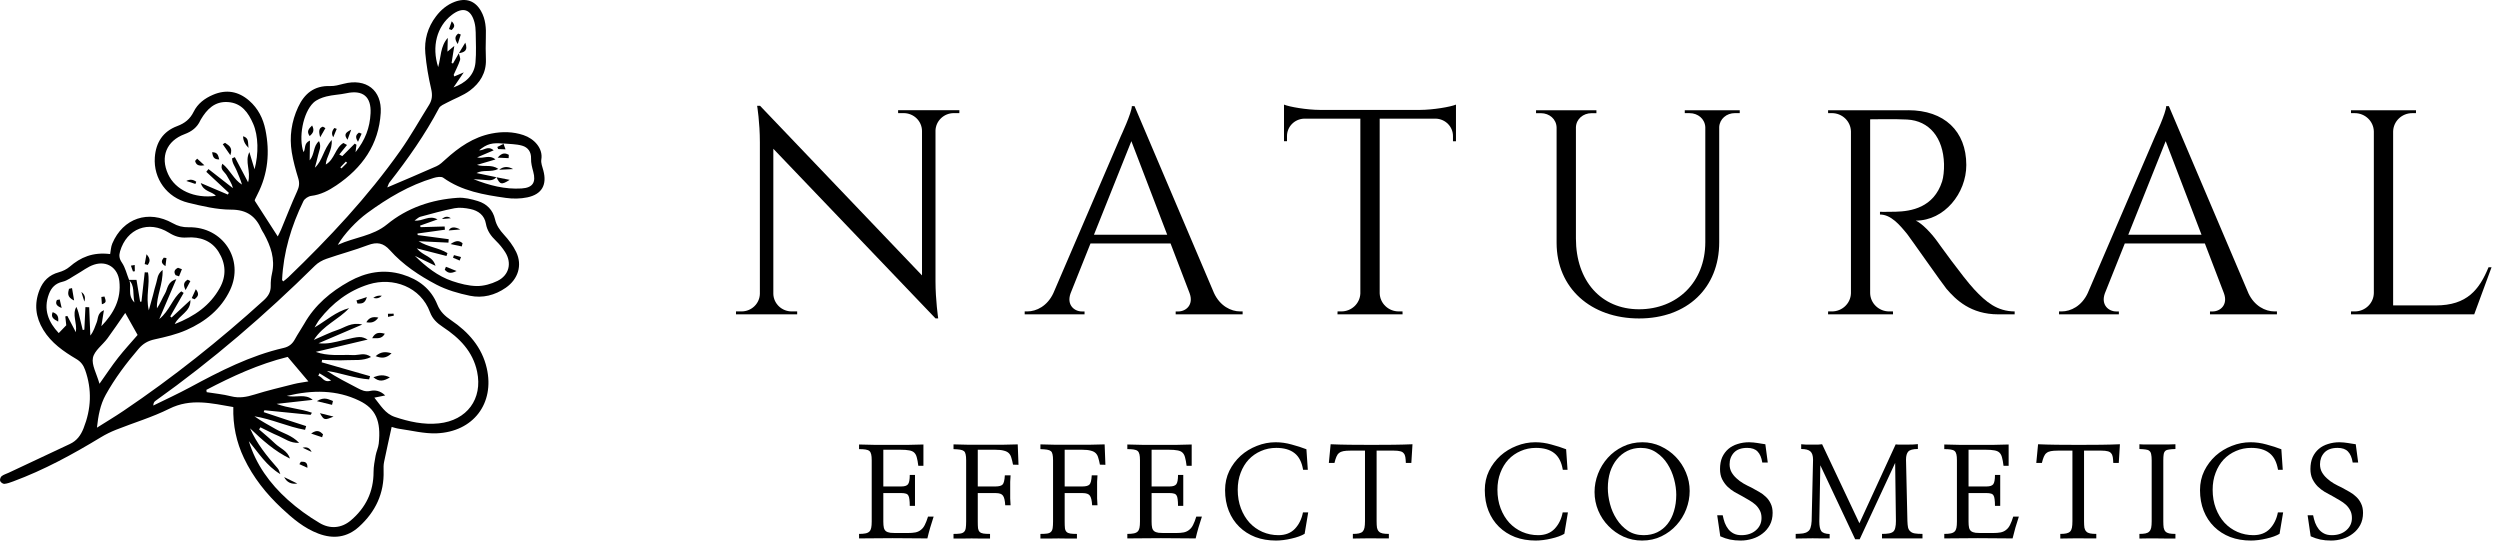 <svg width="222" height="48" viewBox="0 0 222 48" fill="none" xmlns="http://www.w3.org/2000/svg">
<g id="Group 17">
<g id="Group">
<path id="Vector" d="M25.155 24.986C25.302 24.866 25.459 24.756 25.596 24.625C29.216 21.143 32.645 17.492 35.539 13.395C36.466 12.084 37.251 10.674 38.103 9.313C38.385 8.863 38.41 8.421 38.286 7.889C38.043 6.854 37.863 5.797 37.769 4.739C37.662 3.544 37.976 2.422 38.723 1.444C39.159 0.874 39.691 0.42 40.38 0.161C41.375 -0.212 42.193 0.064 42.715 0.982C43.125 1.705 43.176 2.498 43.143 3.31C43.116 3.97 43.129 4.633 43.149 5.294C43.185 6.466 42.623 7.371 41.732 8.038C41.123 8.493 40.368 8.754 39.686 9.118C39.435 9.252 39.103 9.38 38.986 9.601C37.746 11.949 36.222 14.113 34.584 16.204C34.508 16.301 34.479 16.433 34.389 16.643C35.916 15.99 37.349 15.392 38.766 14.758C39.062 14.627 39.312 14.38 39.556 14.159C40.743 13.08 42.031 12.176 43.659 11.857C44.609 11.671 45.55 11.686 46.476 11.994C47.432 12.311 48.236 13.17 48.07 14.162C48.019 14.467 48.16 14.812 48.246 15.13C48.589 16.399 48.133 17.25 46.83 17.526C46.215 17.656 45.541 17.663 44.915 17.573C42.962 17.296 41.016 16.969 39.355 15.78C39.172 15.65 38.778 15.721 38.512 15.8C36.336 16.448 34.428 17.591 32.619 18.911C31.655 19.616 30.561 20.776 29.994 21.743C31.534 21.045 33.096 20.971 34.372 19.923C36.158 18.457 38.323 17.72 40.651 17.565C41.239 17.526 41.865 17.68 42.438 17.856C43.229 18.1 43.77 18.649 43.958 19.469C44.081 20.008 44.369 20.423 44.745 20.834C45.17 21.297 45.568 21.819 45.838 22.38C46.402 23.559 46.006 24.792 44.916 25.55C43.953 26.221 42.856 26.498 41.725 26.263C40.706 26.051 39.668 25.753 38.755 25.276C37.228 24.476 35.781 23.511 34.626 22.219C34.041 21.564 33.475 21.463 32.663 21.772C31.462 22.23 30.208 22.557 28.992 22.981C28.624 23.11 28.245 23.319 27.972 23.59C23.561 27.95 18.869 31.989 13.8 35.599C13.697 35.672 13.622 35.784 13.611 36.013C14.158 35.748 14.707 35.487 15.252 35.218C15.798 34.948 16.347 34.68 16.882 34.39C19.537 32.957 22.215 31.58 25.194 30.895C25.661 30.787 25.966 30.535 26.188 30.124C26.442 29.653 26.754 29.213 27.018 28.747C27.956 27.089 29.372 25.9 31.016 24.989C32.479 24.178 34.063 23.868 35.732 24.373C37.175 24.808 38.273 25.649 38.835 27.046C39.086 27.671 39.506 28.063 40.059 28.437C41.611 29.487 42.8 30.839 43.225 32.696C43.939 35.819 42.033 38.347 38.769 38.479C37.671 38.523 36.556 38.229 35.452 38.077C35.188 38.04 34.932 37.949 34.779 37.91C34.548 38.975 34.316 39.996 34.106 41.022C34.053 41.278 34.055 41.548 34.063 41.81C34.125 43.804 33.345 45.45 31.873 46.781C30.822 47.733 29.596 47.885 28.269 47.382C27.001 46.903 25.999 46.051 25.037 45.155C23.646 43.86 22.484 42.399 21.665 40.68C20.992 39.266 20.675 37.785 20.718 36.146C18.772 35.811 16.939 35.344 15.028 36.299C13.522 37.05 11.881 37.536 10.308 38.161C9.84 38.347 9.381 38.572 8.951 38.833C6.461 40.345 3.91 41.735 1.163 42.752C0.91 42.846 0.648 42.945 0.384 42.968C0.261 42.977 0.055 42.829 0.013 42.709C-0.03 42.592 0.043 42.364 0.144 42.284C0.323 42.142 0.564 42.078 0.777 41.977C2.584 41.128 4.387 40.271 6.198 39.43C6.824 39.139 7.17 38.659 7.418 38.036C8.1 36.318 8.181 34.605 7.561 32.856C7.408 32.426 7.185 32.121 6.772 31.877C5.635 31.203 4.555 30.452 3.848 29.295C3.155 28.161 3.022 26.987 3.508 25.75C3.821 24.954 4.357 24.413 5.221 24.178C5.565 24.084 5.922 23.915 6.19 23.683C7.154 22.852 8.227 22.373 9.781 22.56C9.837 22.272 9.845 21.925 9.972 21.625C10.928 19.371 13.181 18.609 15.334 19.819C15.792 20.077 16.219 20.191 16.761 20.181C19.804 20.127 21.711 23.053 20.427 25.764C19.628 27.451 18.239 28.563 16.561 29.303C15.672 29.695 14.698 29.924 13.741 30.133C13.139 30.263 12.704 30.509 12.308 30.973C11.212 32.254 10.205 33.586 9.388 35.059C8.895 35.948 8.725 36.916 8.608 37.978C9.392 37.483 10.19 37.006 10.957 36.489C15.36 33.52 19.497 30.226 23.418 26.669C23.822 26.302 24.052 25.925 24.041 25.38C24.034 25.016 24.071 24.643 24.152 24.287C24.449 22.998 24.039 21.858 23.435 20.75C23.371 20.632 23.284 20.525 23.231 20.403C22.725 19.228 21.945 18.617 20.524 18.616C19.251 18.614 17.961 18.305 16.711 18.002C14.812 17.544 13.617 15.853 13.748 13.974C13.841 12.661 14.464 11.672 15.735 11.198C16.418 10.945 16.881 10.566 17.198 9.922C17.549 9.209 18.171 8.734 18.911 8.419C20.095 7.913 21.171 8.106 22.125 8.936C22.918 9.625 23.366 10.522 23.569 11.522C23.974 13.507 23.804 15.435 22.859 17.266C22.782 17.415 22.711 17.565 22.639 17.716C22.625 17.746 22.628 17.782 22.622 17.825C23.284 18.851 23.948 19.885 24.664 20.995C24.769 20.78 24.874 20.597 24.954 20.402C25.429 19.263 25.872 18.108 26.386 16.986C26.568 16.591 26.614 16.263 26.488 15.848C26.256 15.084 26.036 14.309 25.909 13.521C25.686 12.141 25.881 10.791 26.472 9.516C27.022 8.329 27.888 7.591 29.316 7.642C29.712 7.656 30.121 7.54 30.512 7.439C32.504 6.921 33.926 8 33.808 10.023C33.642 12.829 32.172 14.907 29.865 16.462C29.192 16.915 28.481 17.293 27.635 17.395C27.384 17.426 27.052 17.64 26.945 17.859C25.865 20.073 25.164 22.393 25.049 24.86C25.049 24.881 25.084 24.904 25.149 24.985L25.155 24.986ZM40.749 4.724H40.739C40.782 4.931 40.908 5.164 40.85 5.339C40.708 5.78 40.48 6.195 40.295 6.624C40.278 6.665 40.325 6.73 40.342 6.788C40.552 6.698 40.765 6.607 41.183 6.428C40.792 7.002 40.531 7.383 40.27 7.766C41.359 7.359 42.122 6.677 42.223 5.544C42.302 4.658 42.253 3.76 42.242 2.869C42.238 2.572 42.208 2.267 42.132 1.981C41.818 0.804 41.09 0.575 40.112 1.329C38.796 2.342 38.318 4.136 38.91 5.957C39.168 5.059 39.091 4.11 39.763 3.364C39.753 3.752 39.745 4.141 39.733 4.584C39.933 4.419 40.046 4.323 40.343 4.077C40.238 4.734 40.169 5.164 40.1 5.594C40.142 5.608 40.185 5.622 40.226 5.636C40.401 5.332 40.575 5.028 40.749 4.724ZM44.702 12.74L44.749 12.755C43.698 12.649 43.253 12.769 42.542 13.346C42.932 13.399 43.306 12.892 43.838 13.348C43.329 13.565 42.899 13.748 42.368 13.977C42.953 14.121 43.442 13.692 43.995 14.16C43.409 14.333 42.938 14.471 42.356 14.642C43.019 14.866 43.626 14.558 44.248 15.002C43.593 15.329 42.926 15.036 42.312 15.367C42.973 15.505 43.529 15.622 44.086 15.738V15.721C43.843 16.02 43.52 16.032 43.166 15.99C42.795 15.947 42.419 15.937 42.045 15.912C43.435 16.461 44.846 16.829 46.321 16.735C47.32 16.672 47.608 16.186 47.352 15.242C47.249 14.864 47.143 14.467 47.158 14.082C47.178 13.481 46.879 13.086 46.37 12.937C45.842 12.783 45.262 12.798 44.705 12.74H44.702ZM11.435 24.852C11.652 24.852 11.868 24.852 12.12 24.85C12.232 25.523 12.338 26.158 12.444 26.794C12.484 26.79 12.524 26.785 12.562 26.781C12.658 25.915 12.755 25.048 12.851 24.182C12.948 24.185 13.045 24.189 13.141 24.192C13.341 25.224 12.919 26.302 13.215 27.557C13.381 26.956 13.488 26.575 13.591 26.191C13.687 25.837 13.758 25.477 13.875 25.129C13.989 24.792 13.94 24.371 14.438 23.968C14.485 25.267 13.882 26.277 13.937 27.381C14.231 26.956 14.401 26.487 14.652 26.064C14.894 25.657 14.844 25.031 15.655 24.792C15.13 26.02 14.669 27.098 14.141 28.334C15.075 27.578 15.308 26.498 16.095 25.872C16.167 25.918 16.237 25.964 16.308 26.011C15.911 26.707 15.515 27.403 15.118 28.099C15.157 28.132 15.197 28.163 15.235 28.195C15.758 27.711 16.281 27.227 16.911 26.644C16.941 27.703 15.917 27.94 15.515 28.78C17.317 28.072 18.652 27.116 19.509 25.587C20.124 24.493 20.054 23.395 19.407 22.361C18.775 21.353 17.735 21.007 16.597 21.091C15.969 21.138 15.502 20.978 14.994 20.661C13.195 19.542 11.257 20.298 10.664 22.312C10.555 22.679 10.581 22.965 10.827 23.323C11.132 23.77 11.252 24.34 11.465 24.864C11.737 25.443 11.259 26.165 11.937 26.86C11.771 26.059 11.994 25.373 11.432 24.85L11.435 24.852ZM32.862 33.401L32.778 33.687C31.505 33.607 30.306 33.12 29.031 32.937C29.915 33.522 30.842 33.99 31.762 34.469C32.121 34.655 32.435 34.816 32.899 34.711C33.278 34.626 33.759 34.676 34.206 35.116C33.826 35.193 33.565 35.246 33.243 35.312C33.794 35.987 34.203 36.739 35.061 37.024C36.323 37.446 37.618 37.735 38.962 37.596C41.471 37.337 42.873 35.42 42.369 33.009C41.993 31.211 40.806 30.012 39.336 29.042C38.805 28.692 38.402 28.315 38.182 27.716C37.359 25.481 34.912 24.576 32.749 25.25C30.941 25.813 29.519 26.914 28.372 28.374C28.202 28.59 28.079 28.842 27.934 29.077C28.969 28.468 29.834 27.667 31.001 27.36C30.093 28.366 28.728 28.852 27.869 30.183C28.695 29.83 29.329 29.506 29.998 29.288C30.628 29.082 31.203 28.587 32.171 28.818C30.748 29.428 29.516 29.953 28.286 30.48C29.056 30.577 29.758 30.376 30.466 30.207C31.979 29.847 32.058 29.848 32.652 30.154C31.044 30.535 29.541 30.892 28.039 31.248C28.571 31.441 29.096 31.501 29.625 31.521C30.201 31.542 30.781 31.5 31.355 31.531C31.854 31.559 32.395 31.26 32.946 31.704C32.205 32.066 31.482 31.945 30.792 31.983C30.066 32.024 29.334 31.969 28.605 31.957C28.591 32.028 28.576 32.1 28.562 32.171C29.995 32.581 31.428 32.992 32.862 33.404V33.401ZM23.481 36.428C23.458 36.483 23.436 36.541 23.414 36.597C24.054 36.81 24.692 37.026 25.334 37.237C25.951 37.44 26.568 37.638 27.186 37.837L27.089 38.17C25.565 37.904 24.138 37.211 22.594 36.967C23.205 37.404 23.858 37.743 24.495 38.11C25.137 38.48 25.912 38.643 26.565 39.329C25.748 39.357 25.275 38.941 24.741 38.718C24.189 38.488 23.661 38.204 23.122 37.943L23.008 38.134C23.482 38.55 23.972 38.949 24.427 39.386C24.875 39.817 25.547 40.032 25.744 40.72C24.381 40.062 23.284 39.066 22.205 38.037C22.798 39.388 23.699 40.506 24.658 41.588C24.779 41.724 24.818 41.929 24.895 42.103C23.655 41.363 22.952 40.202 22.095 39.175C22.729 41.251 23.962 42.945 25.549 44.374C26.416 45.155 27.384 45.854 28.392 46.449C29.301 46.986 30.312 46.922 31.151 46.214C32.481 45.09 33.171 43.66 33.172 41.916C33.172 41.428 33.268 40.939 33.355 40.456C33.421 40.097 33.592 39.752 33.632 39.394C33.851 37.382 33.364 36.287 31.908 35.583C29.912 34.616 27.786 34.605 25.466 35.157C26.346 35.34 27.092 34.924 27.769 35.508C26.701 35.627 25.632 35.745 24.564 35.864C25.592 36.257 26.671 36.28 27.695 36.65C27.614 36.785 27.594 36.839 27.579 36.838C26.214 36.705 24.849 36.568 23.484 36.43L23.481 36.428ZM18.319 15.257C18.384 15.176 18.448 15.095 18.512 15.014C19.235 15.578 19.958 16.143 20.681 16.707C20.574 16.235 20.315 15.926 20.132 15.577C19.972 15.274 19.488 15.062 19.748 14.539C20.452 15.1 20.752 15.944 21.488 16.392C21.368 15.955 21.179 15.564 21.021 15.163C20.877 14.799 20.599 14.463 20.611 14.058C20.692 14.024 20.774 13.989 20.855 13.956C21.231 14.669 21.607 15.383 22.029 16.186C22.315 15.203 21.704 14.369 22.144 13.507C22.287 13.981 22.429 14.454 22.604 15.033C22.975 13.65 22.948 12.06 22.481 10.991C22.055 10.016 21.465 9.146 20.239 9.063C19.061 8.985 18.375 9.701 17.835 10.61C17.818 10.639 17.801 10.667 17.788 10.698C17.508 11.31 17.037 11.673 16.389 11.914C14.778 12.515 14.22 13.928 14.927 15.467C15.577 16.885 17.265 17.65 19.166 17.392C18.825 16.976 18.074 17.048 17.828 16.255C18.718 16.633 19.475 16.955 20.232 17.278C20.264 17.227 20.294 17.177 20.325 17.126C19.657 16.503 18.986 15.881 18.318 15.257H18.319ZM39.845 21.241C39.838 21.343 39.831 21.444 39.822 21.547L37.175 21.419C37.998 21.942 38.959 21.994 39.733 22.474C39.705 22.56 39.676 22.646 39.649 22.732C38.769 22.506 37.889 22.281 37.009 22.055C37.298 22.392 37.641 22.579 37.981 22.771C38.351 22.98 38.582 23.258 38.673 23.606C38.036 23.298 37.436 23.008 36.838 22.718C37.823 23.678 38.869 24.528 40.165 24.961C40.862 25.195 41.611 25.39 42.338 25.4C42.952 25.408 43.62 25.219 44.176 24.946C45.211 24.437 45.469 23.358 44.865 22.398C44.635 22.033 44.353 21.688 44.042 21.387C43.595 20.954 43.255 20.493 43.148 19.865C43.019 19.119 42.482 18.711 41.773 18.562C41.318 18.467 40.815 18.404 40.366 18.49C39.339 18.687 38.331 18.979 37.319 19.249C37.168 19.29 37.043 19.427 36.811 19.585C37.553 19.674 38.091 19.06 38.853 19.483C38.249 19.699 37.775 19.867 37.301 20.036C37.316 20.081 37.332 20.126 37.348 20.171C38.059 20.151 38.77 20.132 39.482 20.112C39.49 20.207 39.499 20.304 39.508 20.399C38.695 20.513 37.882 20.625 37.069 20.738C37.078 20.783 37.086 20.829 37.093 20.874C38.012 20.996 38.929 21.118 39.848 21.241H39.845ZM27.956 14.894C28.656 14.262 28.698 13.283 29.455 12.433C29.526 13.367 28.969 13.909 28.929 14.609C29.728 14.15 29.765 13.123 30.494 12.697C30.601 12.756 30.706 12.815 30.814 12.874C30.585 13.156 30.358 13.439 30.129 13.72C30.218 13.768 30.308 13.816 30.396 13.863C30.765 13.493 31.132 13.123 31.501 12.754C31.551 12.787 31.602 12.819 31.652 12.853C31.628 13.049 31.604 13.244 31.571 13.514C32.438 12.419 32.842 11.35 32.906 10.058C32.979 8.58 32.219 7.962 30.759 8.28C30.169 8.409 29.552 8.419 28.969 8.569C28.564 8.674 28.121 8.845 27.829 9.123C26.899 10.014 26.494 12.251 26.954 13.51C27.162 13.227 26.948 12.724 27.524 12.48C27.515 13.087 27.508 13.591 27.498 14.243C27.965 13.677 27.789 12.98 28.329 12.532C28.569 13.045 28.322 13.406 28.248 13.775C28.171 14.152 28.056 14.522 27.958 14.894H27.956ZM7.584 27.271L7.921 27.285C7.954 28.123 7.988 28.961 8.021 29.798C8.321 29.424 8.427 29.017 8.585 28.632C8.728 28.286 8.632 27.794 9.228 27.546C9.14 28.098 9.07 28.532 9.001 28.965C10.102 27.829 10.782 26.553 10.597 24.962C10.46 23.786 9.505 23.126 8.352 23.5C7.792 23.682 7.305 24.081 6.782 24.375C6.378 24.602 5.991 24.918 5.555 25.018C4.905 25.169 4.557 25.552 4.347 26.104C3.82 27.491 4.315 28.625 5.215 29.578C5.421 29.363 5.611 29.166 5.884 28.884C5.868 28.737 5.834 28.416 5.798 28.097C5.858 28.083 5.918 28.069 5.98 28.055C6.208 28.492 6.435 28.927 6.735 29.502C6.865 28.635 6.381 27.948 6.781 27.252C6.941 27.582 7.014 27.926 7.094 28.268C7.175 28.614 7.262 28.96 7.347 29.304L7.49 29.275C7.521 28.607 7.552 27.938 7.585 27.271H7.584ZM18.325 34.62C18.335 34.689 18.344 34.756 18.354 34.825C19.075 34.941 19.809 35.01 20.514 35.189C21.242 35.375 21.895 35.256 22.591 35.038C23.748 34.675 24.932 34.397 26.109 34.099C26.489 34.002 26.885 33.959 27.386 33.87C26.718 33.08 26.131 32.384 25.547 31.693C22.945 32.339 20.611 33.425 18.324 34.62H18.325ZM8.834 34.078C9.44 33.225 9.93 32.479 10.479 31.779C11.028 31.078 11.637 30.421 12.22 29.744C11.838 29.063 11.494 28.451 11.122 27.788C10.537 28.631 10.058 29.349 9.545 30.044C9.112 30.63 8.382 31.137 8.252 31.772C8.122 32.408 8.574 33.157 8.834 34.079V34.078ZM28.365 33.148C28.331 33.223 28.296 33.299 28.264 33.374C28.645 33.446 28.731 34.036 29.405 33.785C29.008 33.541 28.686 33.344 28.366 33.146L28.365 33.148ZM30.221 14.861C30.253 14.893 30.288 14.924 30.321 14.956C30.489 14.789 30.656 14.621 30.825 14.454C30.788 14.419 30.751 14.383 30.712 14.348C30.548 14.519 30.384 14.69 30.219 14.861H30.221Z" fill="black"/>
<path id="Vector_2" d="M33.156 33.498C33.686 33.3 34.086 33.243 34.622 33.515C34.086 33.832 33.685 33.947 33.156 33.498Z" fill="black"/>
<path id="Vector_3" d="M33.352 31.625C33.797 31.243 34.196 31.198 34.77 31.373C34.303 31.82 33.9 31.839 33.352 31.625Z" fill="black"/>
<path id="Vector_4" d="M34.172 29.634C33.89 30.13 33.505 30.019 33.049 30.033C33.327 29.49 33.682 29.507 34.172 29.634Z" fill="black"/>
<path id="Vector_5" d="M32.531 28.616C32.753 28.228 33.068 28.087 33.598 28.2C33.285 28.648 32.934 28.686 32.531 28.616Z" fill="black"/>
<path id="Vector_6" d="M33.145 26.458C33.344 26.29 33.597 26.224 33.902 26.259C33.713 26.469 33.461 26.535 33.145 26.458Z" fill="black"/>
<path id="Vector_7" d="M31.654 26.678C31.917 26.593 32.18 26.508 32.577 26.379C32.406 27.017 32.054 26.947 31.743 26.956C31.713 26.863 31.684 26.771 31.654 26.678Z" fill="black"/>
<path id="Vector_8" d="M34.97 28.031C34.8 28.066 34.628 28.103 34.458 28.138C34.456 28.047 34.454 27.954 34.451 27.863C34.618 27.86 34.785 27.856 34.951 27.854C34.957 27.914 34.964 27.973 34.97 28.033V28.031Z" fill="black"/>
<path id="Vector_9" d="M29.485 35.95C29.102 35.856 28.718 35.764 28.137 35.621C28.834 35.19 29.185 35.484 29.567 35.611C29.54 35.724 29.512 35.838 29.485 35.95Z" fill="black"/>
<path id="Vector_10" d="M28.41 36.69C28.83 36.794 29.144 36.874 29.617 36.992C28.813 37.333 28.769 37.321 28.41 36.69Z" fill="black"/>
<path id="Vector_11" d="M25.232 42.365C25.658 42.574 25.944 42.714 26.402 42.938C25.86 43.021 25.471 42.83 25.232 42.365Z" fill="black"/>
<path id="Vector_12" d="M28.603 38.831C28.325 38.736 28.046 38.642 27.629 38.499C28.183 38.096 28.436 38.326 28.686 38.564C28.659 38.653 28.63 38.741 28.603 38.831Z" fill="black"/>
<path id="Vector_13" d="M27.67 40.133C27.442 40.026 27.212 39.918 26.873 39.758C27.252 39.658 27.518 39.783 27.67 40.133Z" fill="black"/>
<path id="Vector_14" d="M27.297 41.54C27.018 41.414 26.807 41.32 26.584 41.219C26.667 41.095 26.698 41.004 26.734 41.002C27.037 40.99 27.325 41.012 27.298 41.54H27.297Z" fill="black"/>
<path id="Vector_15" d="M17.027 26.471C17.134 26.239 17.24 26.005 17.39 25.68C17.785 26.18 17.503 26.369 17.282 26.575C17.197 26.541 17.112 26.506 17.027 26.473V26.471Z" fill="black"/>
<path id="Vector_16" d="M16.906 24.96C16.787 25.181 16.67 25.404 16.48 25.76C16.201 25.207 16.394 25.006 16.666 24.834C16.746 24.876 16.826 24.918 16.906 24.96Z" fill="black"/>
<path id="Vector_17" d="M16.154 23.904C16.069 24.115 15.985 24.326 15.899 24.539C15.797 24.504 15.696 24.469 15.595 24.436C15.409 24.154 15.482 23.936 15.806 23.779C15.922 23.821 16.037 23.863 16.153 23.905L16.154 23.904Z" fill="black"/>
<path id="Vector_18" d="M12.848 23.45C12.89 23.216 12.935 22.981 13.011 22.576C13.436 23.047 13.268 23.285 13.125 23.526C13.032 23.501 12.941 23.476 12.848 23.452V23.45Z" fill="black"/>
<path id="Vector_19" d="M11.963 23.531C11.968 23.716 11.977 23.901 11.973 24.084C11.973 24.091 11.813 24.115 11.807 24.101C11.738 23.934 11.684 23.761 11.627 23.589C11.738 23.569 11.851 23.551 11.963 23.531Z" fill="black"/>
<path id="Vector_20" d="M14.782 22.913C14.757 23.124 14.731 23.334 14.694 23.634C14.205 23.325 14.378 23.102 14.541 22.881C14.621 22.892 14.702 22.902 14.782 22.913Z" fill="black"/>
<path id="Vector_21" d="M22.069 13.133C21.745 12.811 21.585 12.466 21.588 12.098C22.125 12.262 21.997 12.634 22.069 13.133Z" fill="black"/>
<path id="Vector_22" d="M20.457 13.784C20.174 13.374 19.977 13.091 19.781 12.808C19.848 12.766 19.916 12.724 19.983 12.682C20.277 12.906 20.707 13.047 20.457 13.784Z" fill="black"/>
<path id="Vector_23" d="M17.356 16.336C17.114 16.257 16.873 16.179 16.543 16.071C16.848 15.904 17.142 15.927 17.427 16.14C17.403 16.204 17.38 16.27 17.356 16.334V16.336Z" fill="black"/>
<path id="Vector_24" d="M18.834 13.52C19.345 13.51 19.377 13.821 19.467 14.158C18.943 14.171 18.9 13.868 18.834 13.52Z" fill="black"/>
<path id="Vector_25" d="M17.507 14.088C17.684 14.25 17.861 14.411 18.151 14.677C17.569 14.782 17.407 14.592 17.324 14.292C17.384 14.224 17.446 14.156 17.506 14.088H17.507Z" fill="black"/>
<path id="Vector_26" d="M41.005 21.883C40.735 21.826 40.465 21.77 40.008 21.673C40.551 21.291 40.821 21.389 41.076 21.599C41.052 21.694 41.029 21.788 41.005 21.883Z" fill="black"/>
<path id="Vector_27" d="M39.596 23.689C39.854 23.792 40.113 23.894 40.547 24.066C39.958 24.365 39.717 24.192 39.494 23.953C39.528 23.864 39.563 23.778 39.597 23.689H39.596Z" fill="black"/>
<path id="Vector_28" d="M40.875 20.376C40.421 20.415 40.161 20.437 39.844 20.464C40.018 20.138 40.362 20.109 40.875 20.376Z" fill="black"/>
<path id="Vector_29" d="M40.033 19.381C39.808 19.4 39.586 19.42 39.244 19.451C39.507 19.206 39.77 19.183 40.033 19.381Z" fill="black"/>
<path id="Vector_30" d="M40.819 23.139C40.621 23.055 40.426 22.971 40.228 22.885C40.256 22.808 40.284 22.731 40.311 22.654C40.52 22.712 40.728 22.769 40.937 22.825L40.819 23.137V23.139Z" fill="black"/>
<path id="Vector_31" d="M29.902 11.444C29.808 11.669 29.715 11.895 29.594 12.186C29.422 11.912 29.456 11.638 29.694 11.365C29.764 11.392 29.832 11.417 29.902 11.444Z" fill="black"/>
<path id="Vector_32" d="M27.714 11.143C27.933 11.553 27.83 11.804 27.497 12.081C27.208 11.668 27.402 11.438 27.714 11.143Z" fill="black"/>
<path id="Vector_33" d="M28.897 11.378C28.777 11.587 28.657 11.795 28.431 12.19C28.272 11.601 28.334 11.361 28.671 11.246L28.897 11.379V11.378Z" fill="black"/>
<path id="Vector_34" d="M32.112 11.874C32.023 12.072 31.934 12.269 31.79 12.592C31.487 12.127 31.653 11.943 31.872 11.773C31.952 11.807 32.032 11.841 32.112 11.874Z" fill="black"/>
<path id="Vector_35" d="M31.188 11.516C31.046 11.904 30.973 12.103 30.86 12.411C30.525 11.957 30.655 11.778 31.188 11.516Z" fill="black"/>
<path id="Vector_36" d="M6.396 25.584C6.45 25.908 6.504 26.231 6.582 26.684C5.927 26.383 6.033 26.013 6.126 25.647C6.216 25.626 6.306 25.605 6.396 25.584Z" fill="black"/>
<path id="Vector_37" d="M5.167 28.559C4.75 28.339 4.49 28.17 4.677 27.719C5.048 27.858 5.226 28.054 5.167 28.559Z" fill="black"/>
<path id="Vector_38" d="M9.276 26.33C9.314 26.471 9.384 26.613 9.38 26.753C9.377 26.852 9.276 26.949 9.047 27.019C9.031 26.803 9.016 26.588 9 26.372C9.091 26.358 9.183 26.344 9.274 26.33H9.276Z" fill="black"/>
<path id="Vector_39" d="M7.49 26.778C7.389 26.45 7.325 26.247 7.225 25.926C7.523 26.14 7.611 26.424 7.49 26.778Z" fill="black"/>
<path id="Vector_40" d="M5.302 26.59C5.352 26.808 5.402 27.026 5.475 27.347C4.975 27.157 4.909 26.937 5.053 26.64C5.136 26.623 5.219 26.607 5.301 26.59H5.302Z" fill="black"/>
<path id="Vector_41" d="M44.084 15.739C44.45 15.81 44.815 15.883 45.257 15.97C44.542 16.436 44.387 16.392 44.084 15.725C44.084 15.722 44.084 15.74 44.084 15.74V15.739Z" fill="black"/>
<path id="Vector_42" d="M45.565 15.015C45.067 15.039 44.778 15.053 44.328 15.074C44.695 14.775 45.107 14.755 45.565 15.015Z" fill="black"/>
<path id="Vector_43" d="M45.166 14.044C44.889 14.031 44.613 14.019 44.191 13.999C44.608 13.508 44.894 13.596 45.183 13.75C45.177 13.848 45.171 13.946 45.166 14.045V14.044Z" fill="black"/>
<path id="Vector_44" d="M44.703 12.74C44.754 12.883 44.806 13.024 44.89 13.262C44.621 13.251 44.427 13.244 44.233 13.237C44.21 13.174 44.187 13.113 44.164 13.05C44.358 12.951 44.553 12.854 44.747 12.756L44.701 12.74H44.703Z" fill="black"/>
<path id="Vector_45" d="M40.75 4.724C40.921 4.441 41.093 4.157 41.317 3.787C41.594 4.514 41.21 4.649 40.743 4.726C40.74 4.726 40.75 4.726 40.75 4.726V4.724Z" fill="black"/>
<path id="Vector_46" d="M40.917 3.066C40.846 3.291 40.774 3.516 40.648 3.911C40.31 3.408 40.438 3.184 40.688 2.982L40.917 3.066Z" fill="black"/>
<path id="Vector_47" d="M39.871 2.579C39.94 2.385 40.008 2.19 40.112 1.891C40.521 2.298 40.268 2.474 40.11 2.666C40.03 2.638 39.95 2.609 39.871 2.581V2.579Z" fill="black"/>
</g>
<g id="Group 16">
<g id="EFFECT COSMETICS">
<path id="Vector_48" d="M204.916 45.755H205.404C205.449 45.984 205.509 46.207 205.585 46.422C205.668 46.637 205.774 46.826 205.902 46.989C206.031 47.152 206.19 47.282 206.379 47.378C206.568 47.475 206.798 47.523 207.07 47.523C207.592 47.523 208.019 47.378 208.352 47.089C208.684 46.8 208.85 46.437 208.85 45.999C208.85 45.74 208.801 45.517 208.703 45.332C208.605 45.139 208.476 44.969 208.318 44.821C208.159 44.68 207.977 44.55 207.773 44.431C207.569 44.313 207.358 44.19 207.138 44.064C206.912 43.946 206.681 43.82 206.447 43.686C206.212 43.545 206.001 43.382 205.812 43.197C205.623 43.004 205.468 42.785 205.347 42.541C205.226 42.289 205.165 41.992 205.165 41.651C205.165 41.251 205.23 40.903 205.358 40.606C205.494 40.309 205.679 40.061 205.914 39.861C206.141 39.668 206.413 39.523 206.73 39.427C207.048 39.323 207.388 39.272 207.751 39.272C207.887 39.272 208.015 39.279 208.136 39.294C208.257 39.309 208.374 39.323 208.488 39.338C208.601 39.353 208.714 39.372 208.828 39.394C208.941 39.416 209.062 39.435 209.191 39.449L209.406 41.073H208.919C208.85 40.636 208.711 40.309 208.499 40.094C208.295 39.879 207.989 39.772 207.581 39.772C207.059 39.772 206.666 39.913 206.401 40.194C206.144 40.476 206.016 40.821 206.016 41.229C206.016 41.488 206.073 41.722 206.186 41.929C206.299 42.129 206.447 42.311 206.628 42.474C206.81 42.645 207.014 42.797 207.24 42.93C207.475 43.064 207.713 43.186 207.955 43.297C208.182 43.416 208.408 43.542 208.635 43.675C208.862 43.801 209.062 43.95 209.236 44.12C209.417 44.291 209.561 44.491 209.667 44.721C209.78 44.95 209.837 45.225 209.837 45.543C209.837 45.951 209.754 46.311 209.588 46.622C209.421 46.926 209.206 47.178 208.941 47.378C208.677 47.586 208.374 47.742 208.034 47.845C207.694 47.949 207.35 48.001 207.002 48.001C206.655 48.001 206.337 47.971 206.05 47.912C205.77 47.853 205.483 47.756 205.188 47.623L204.916 45.755Z" fill="black"/>
<path id="Vector_49" d="M202.709 41.718H202.289C202.176 41.036 201.923 40.543 201.53 40.239C201.136 39.928 200.596 39.772 199.908 39.772C199.417 39.772 198.963 39.865 198.547 40.05C198.132 40.228 197.769 40.48 197.459 40.806C197.157 41.132 196.918 41.525 196.745 41.985C196.571 42.437 196.484 42.938 196.484 43.486C196.484 44.094 196.578 44.646 196.767 45.143C196.956 45.64 197.213 46.066 197.538 46.422C197.863 46.77 198.245 47.041 198.684 47.234C199.13 47.426 199.602 47.523 200.101 47.523C200.713 47.523 201.201 47.334 201.564 46.956C201.926 46.57 202.164 46.085 202.278 45.499H202.743L202.425 47.401C202.297 47.482 202.13 47.56 201.926 47.634C201.722 47.708 201.503 47.771 201.269 47.823C201.027 47.882 200.785 47.927 200.543 47.956C200.301 47.986 200.082 48.001 199.885 48.001C199.213 48.001 198.6 47.897 198.049 47.69C197.497 47.475 197.021 47.171 196.62 46.778C196.219 46.385 195.909 45.914 195.69 45.365C195.471 44.817 195.361 44.202 195.361 43.52C195.361 42.904 195.486 42.337 195.736 41.818C195.993 41.299 196.329 40.851 196.745 40.472C197.168 40.094 197.648 39.802 198.185 39.594C198.721 39.379 199.277 39.272 199.851 39.272C200.328 39.272 200.8 39.338 201.269 39.472C201.745 39.598 202.183 39.739 202.584 39.894L202.709 41.718Z" fill="black"/>
<path id="Vector_50" d="M191.069 40.884C191.069 40.654 191.054 40.472 191.024 40.339C191.001 40.205 190.948 40.105 190.865 40.039C190.789 39.972 190.68 39.931 190.536 39.916C190.392 39.894 190.207 39.879 189.98 39.872V39.449C190.117 39.464 190.332 39.471 190.627 39.471C190.922 39.471 191.231 39.471 191.557 39.471C191.889 39.471 192.203 39.471 192.498 39.471C192.8 39.464 193.027 39.457 193.178 39.449V39.872C192.944 39.879 192.755 39.894 192.611 39.916C192.467 39.931 192.358 39.972 192.282 40.039C192.207 40.105 192.157 40.205 192.135 40.339C192.112 40.472 192.101 40.654 192.101 40.884V46.288C192.101 46.526 192.112 46.718 192.135 46.867C192.165 47.007 192.218 47.119 192.294 47.2C192.377 47.282 192.486 47.337 192.622 47.367C192.766 47.397 192.951 47.411 193.178 47.411V47.823C193.027 47.823 192.804 47.823 192.509 47.823C192.214 47.816 191.904 47.812 191.579 47.812C191.254 47.812 190.94 47.812 190.638 47.812C190.343 47.812 190.124 47.816 189.98 47.823V47.411C190.2 47.411 190.381 47.397 190.525 47.367C190.668 47.337 190.778 47.282 190.854 47.2C190.937 47.119 190.993 47.007 191.024 46.867C191.054 46.718 191.069 46.526 191.069 46.288V40.884Z" fill="black"/>
<path id="Vector_51" d="M188.147 41.106H187.659C187.652 40.899 187.637 40.724 187.614 40.584C187.591 40.443 187.542 40.331 187.467 40.25C187.399 40.161 187.297 40.102 187.161 40.072C187.024 40.035 186.839 40.016 186.605 40.016H185.063V46.277C185.063 46.522 185.074 46.718 185.097 46.867C185.127 47.007 185.184 47.119 185.267 47.2C185.343 47.282 185.452 47.337 185.596 47.367C185.739 47.397 185.925 47.411 186.151 47.411V47.812C185.962 47.812 185.724 47.812 185.437 47.812C185.15 47.804 184.851 47.801 184.541 47.801C184.239 47.801 183.944 47.804 183.657 47.812C183.37 47.812 183.135 47.816 182.954 47.823V47.411C183.173 47.411 183.351 47.397 183.487 47.367C183.63 47.337 183.744 47.282 183.827 47.2C183.903 47.119 183.955 47.007 183.986 46.867C184.016 46.718 184.031 46.522 184.031 46.277V40.016H182.727C182.478 40.016 182.274 40.031 182.115 40.061C181.956 40.09 181.828 40.146 181.729 40.228C181.631 40.302 181.552 40.413 181.491 40.561C181.431 40.702 181.374 40.884 181.321 41.106H180.822L180.981 39.449C181.457 39.471 182.013 39.486 182.648 39.494C183.29 39.501 183.944 39.505 184.609 39.505C185.275 39.505 185.925 39.501 186.56 39.494C187.202 39.486 187.765 39.471 188.249 39.449L188.147 41.106Z" fill="black"/>
<path id="Vector_52" d="M174.807 43.196H176.428C176.7 43.196 176.889 43.133 176.995 43.007C177.101 42.874 177.154 42.596 177.154 42.173H177.619V44.92H177.154C177.154 44.675 177.142 44.479 177.12 44.33C177.105 44.182 177.071 44.067 177.018 43.986C176.965 43.904 176.889 43.852 176.791 43.83C176.693 43.8 176.568 43.785 176.417 43.785H174.807V46.321C174.807 46.543 174.822 46.721 174.852 46.855C174.882 46.988 174.943 47.092 175.033 47.166C175.132 47.24 175.264 47.288 175.43 47.311C175.604 47.325 175.831 47.333 176.111 47.333H176.95C177.237 47.333 177.475 47.314 177.664 47.277C177.861 47.233 178.023 47.155 178.152 47.044C178.288 46.94 178.401 46.795 178.492 46.61C178.59 46.417 178.684 46.173 178.775 45.876H179.274C179.176 46.18 179.074 46.506 178.968 46.855C178.87 47.196 178.787 47.514 178.718 47.811C178.235 47.804 177.732 47.8 177.21 47.8C176.689 47.792 176.164 47.789 175.634 47.789C175.113 47.789 174.599 47.792 174.092 47.8C173.586 47.8 173.106 47.804 172.652 47.811V47.411C172.887 47.411 173.076 47.396 173.219 47.366C173.37 47.337 173.488 47.281 173.571 47.199C173.646 47.125 173.699 47.018 173.73 46.877C173.76 46.729 173.775 46.543 173.775 46.321V40.872C173.775 40.65 173.76 40.475 173.73 40.349C173.699 40.216 173.646 40.116 173.571 40.049C173.488 39.982 173.37 39.938 173.219 39.916C173.076 39.893 172.887 39.882 172.652 39.882V39.471C173.091 39.486 173.556 39.497 174.047 39.504C174.538 39.504 175.033 39.504 175.532 39.504C176.031 39.504 176.523 39.504 177.006 39.504C177.49 39.497 177.944 39.486 178.367 39.471V41.361H177.913C177.876 41.05 177.83 40.801 177.777 40.616C177.732 40.431 177.653 40.286 177.539 40.182C177.433 40.086 177.286 40.023 177.097 39.993C176.908 39.956 176.662 39.938 176.36 39.938H174.807V43.196Z" fill="black"/>
<path id="Vector_53" d="M165.138 47.889H164.741L161.645 41.317L161.555 46.299C161.555 46.707 161.611 46.992 161.725 47.155C161.838 47.318 162.088 47.407 162.473 47.422V47.811C162.292 47.811 162.065 47.811 161.793 47.811C161.528 47.804 161.252 47.8 160.965 47.8C160.678 47.8 160.398 47.804 160.126 47.811C159.861 47.811 159.638 47.815 159.457 47.822V47.411C159.722 47.403 159.941 47.389 160.115 47.366C160.289 47.337 160.428 47.281 160.534 47.2C160.648 47.125 160.727 47.014 160.772 46.866C160.825 46.718 160.859 46.517 160.874 46.265L160.999 40.828C160.999 40.472 160.92 40.223 160.761 40.083C160.602 39.942 160.33 39.871 159.945 39.871V39.449C160.066 39.463 160.213 39.475 160.387 39.482C160.568 39.482 160.75 39.482 160.931 39.482C161.112 39.482 161.283 39.482 161.441 39.482C161.6 39.475 161.721 39.463 161.804 39.449L165.115 46.466L168.335 39.46C168.426 39.475 168.562 39.482 168.743 39.482C168.932 39.482 169.129 39.482 169.333 39.482C169.537 39.482 169.73 39.478 169.911 39.471C170.093 39.463 170.225 39.452 170.308 39.438V39.871C169.885 39.871 169.601 39.945 169.458 40.094C169.322 40.242 169.254 40.483 169.254 40.816L169.378 46.265C169.386 46.503 169.405 46.695 169.435 46.844C169.473 46.992 169.541 47.107 169.639 47.188C169.73 47.277 169.858 47.337 170.025 47.366C170.198 47.396 170.429 47.411 170.716 47.411V47.811C170.535 47.811 170.278 47.811 169.945 47.811C169.62 47.811 169.276 47.811 168.913 47.811C168.551 47.811 168.203 47.811 167.87 47.811C167.538 47.811 167.288 47.811 167.122 47.811V47.411C167.379 47.411 167.587 47.396 167.746 47.366C167.912 47.337 168.04 47.281 168.131 47.2C168.214 47.118 168.271 47.003 168.301 46.855C168.339 46.707 168.358 46.51 168.358 46.265L168.29 41.106L165.138 47.889Z" fill="black"/>
<path id="Vector_54" d="M152.488 45.755H152.976C153.021 45.984 153.082 46.207 153.157 46.422C153.24 46.637 153.346 46.826 153.475 46.989C153.603 47.152 153.762 47.282 153.951 47.378C154.14 47.475 154.37 47.523 154.643 47.523C155.164 47.523 155.591 47.378 155.924 47.089C156.256 46.8 156.423 46.437 156.423 45.999C156.423 45.74 156.374 45.517 156.275 45.332C156.177 45.139 156.049 44.969 155.89 44.821C155.731 44.68 155.55 44.55 155.346 44.431C155.142 44.313 154.93 44.19 154.711 44.064C154.484 43.946 154.253 43.82 154.019 43.686C153.785 43.545 153.573 43.382 153.384 43.197C153.195 43.004 153.04 42.785 152.919 42.541C152.798 42.289 152.738 41.992 152.738 41.651C152.738 41.251 152.802 40.903 152.93 40.606C153.067 40.309 153.252 40.061 153.486 39.861C153.713 39.668 153.985 39.523 154.302 39.427C154.62 39.323 154.96 39.272 155.323 39.272C155.459 39.272 155.587 39.279 155.708 39.294C155.829 39.309 155.947 39.323 156.06 39.338C156.173 39.353 156.287 39.372 156.4 39.394C156.513 39.416 156.634 39.435 156.763 39.449L156.978 41.073H156.491C156.423 40.636 156.283 40.309 156.071 40.094C155.867 39.879 155.561 39.772 155.153 39.772C154.631 39.772 154.238 39.913 153.974 40.194C153.717 40.476 153.588 40.821 153.588 41.229C153.588 41.488 153.645 41.722 153.758 41.929C153.872 42.129 154.019 42.311 154.2 42.474C154.382 42.645 154.586 42.797 154.813 42.93C155.047 43.064 155.285 43.186 155.527 43.297C155.754 43.416 155.981 43.542 156.207 43.675C156.434 43.801 156.634 43.95 156.808 44.12C156.99 44.291 157.133 44.491 157.239 44.721C157.353 44.95 157.409 45.225 157.409 45.543C157.409 45.951 157.326 46.311 157.16 46.622C156.993 46.926 156.778 47.178 156.513 47.378C156.249 47.586 155.947 47.742 155.606 47.845C155.266 47.949 154.922 48.001 154.575 48.001C154.227 48.001 153.909 47.971 153.622 47.912C153.342 47.853 153.055 47.756 152.76 47.623L152.488 45.755Z" fill="black"/>
<path id="Vector_55" d="M150.043 43.597C150.043 44.146 149.941 44.687 149.737 45.221C149.533 45.747 149.245 46.214 148.875 46.622C148.505 47.037 148.059 47.371 147.537 47.623C147.023 47.875 146.449 48.001 145.814 48.001C145.232 48.001 144.684 47.886 144.17 47.656C143.656 47.419 143.21 47.104 142.832 46.711C142.446 46.318 142.144 45.862 141.925 45.343C141.705 44.817 141.596 44.265 141.596 43.686C141.596 43.138 141.698 42.6 141.902 42.074C142.106 41.547 142.393 41.077 142.764 40.661C143.134 40.246 143.58 39.913 144.102 39.661C144.631 39.401 145.213 39.272 145.848 39.272C146.422 39.272 146.963 39.39 147.469 39.627C147.983 39.865 148.429 40.18 148.807 40.573C149.193 40.973 149.495 41.436 149.714 41.963C149.933 42.482 150.043 43.026 150.043 43.597ZM148.852 43.931C148.852 43.493 148.788 43.034 148.66 42.552C148.531 42.063 148.335 41.611 148.07 41.195C147.813 40.788 147.484 40.45 147.084 40.183C146.69 39.909 146.229 39.772 145.7 39.772C145.269 39.772 144.873 39.861 144.51 40.039C144.154 40.217 143.848 40.461 143.591 40.773C143.327 41.092 143.123 41.47 142.979 41.907C142.843 42.344 142.775 42.823 142.775 43.342C142.775 43.786 142.839 44.257 142.968 44.754C143.096 45.243 143.293 45.692 143.557 46.099C143.822 46.515 144.151 46.856 144.544 47.123C144.944 47.389 145.413 47.523 145.95 47.523C146.403 47.523 146.808 47.438 147.163 47.267C147.526 47.089 147.832 46.841 148.081 46.522C148.331 46.203 148.52 45.825 148.648 45.388C148.784 44.943 148.852 44.457 148.852 43.931Z" fill="black"/>
<path id="Vector_56" d="M139.197 41.718H138.777C138.664 41.036 138.411 40.543 138.018 40.239C137.625 39.928 137.084 39.772 136.396 39.772C135.905 39.772 135.451 39.865 135.036 40.05C134.62 40.228 134.257 40.48 133.947 40.806C133.645 41.132 133.407 41.525 133.233 41.985C133.059 42.437 132.972 42.938 132.972 43.486C132.972 44.094 133.067 44.646 133.256 45.143C133.445 45.64 133.702 46.066 134.027 46.422C134.352 46.77 134.733 47.041 135.172 47.234C135.618 47.426 136.09 47.523 136.589 47.523C137.201 47.523 137.689 47.334 138.052 46.956C138.415 46.57 138.653 46.085 138.766 45.499H139.231L138.914 47.401C138.785 47.482 138.619 47.56 138.415 47.634C138.211 47.708 137.991 47.771 137.757 47.823C137.515 47.882 137.273 47.927 137.031 47.956C136.789 47.986 136.57 48.001 136.374 48.001C135.701 48.001 135.089 47.897 134.537 47.69C133.985 47.475 133.509 47.171 133.108 46.778C132.708 46.385 132.398 45.914 132.178 45.365C131.959 44.817 131.85 44.202 131.85 43.52C131.85 42.904 131.974 42.337 132.224 41.818C132.481 41.299 132.817 40.851 133.233 40.472C133.656 40.094 134.136 39.802 134.673 39.594C135.21 39.379 135.765 39.272 136.34 39.272C136.816 39.272 137.288 39.338 137.757 39.472C138.233 39.598 138.672 39.739 139.072 39.894L139.197 41.718Z" fill="black"/>
<path id="Vector_57" d="M125.327 41.106H124.839C124.832 40.899 124.816 40.724 124.794 40.584C124.771 40.443 124.722 40.331 124.646 40.25C124.578 40.161 124.476 40.102 124.34 40.072C124.204 40.035 124.019 40.016 123.785 40.016H122.243V46.277C122.243 46.522 122.254 46.718 122.277 46.867C122.307 47.007 122.364 47.119 122.447 47.2C122.522 47.282 122.632 47.337 122.775 47.367C122.919 47.397 123.104 47.411 123.331 47.411V47.812C123.142 47.812 122.904 47.812 122.617 47.812C122.33 47.804 122.031 47.801 121.721 47.801C121.419 47.801 121.124 47.804 120.837 47.812C120.549 47.812 120.315 47.816 120.134 47.823V47.411C120.353 47.411 120.53 47.397 120.667 47.367C120.81 47.337 120.924 47.282 121.007 47.2C121.082 47.119 121.135 47.007 121.165 46.867C121.196 46.718 121.211 46.522 121.211 46.277V40.016H119.907C119.657 40.016 119.453 40.031 119.295 40.061C119.136 40.09 119.007 40.146 118.909 40.228C118.811 40.302 118.731 40.413 118.671 40.561C118.61 40.702 118.554 40.884 118.501 41.106H118.002L118.161 39.449C118.637 39.471 119.193 39.486 119.827 39.494C120.47 39.501 121.124 39.505 121.789 39.505C122.454 39.505 123.104 39.501 123.739 39.494C124.382 39.486 124.945 39.471 125.429 39.449L125.327 41.106Z" fill="black"/>
<path id="Vector_58" d="M116.134 41.718H115.715C115.602 41.036 115.348 40.543 114.955 40.239C114.562 39.928 114.022 39.772 113.334 39.772C112.843 39.772 112.389 39.865 111.973 40.05C111.557 40.228 111.195 40.48 110.885 40.806C110.582 41.132 110.344 41.525 110.17 41.985C109.997 42.437 109.91 42.938 109.91 43.486C109.91 44.094 110.004 44.646 110.193 45.143C110.382 45.64 110.639 46.066 110.964 46.422C111.289 46.77 111.671 47.041 112.109 47.234C112.555 47.426 113.028 47.523 113.527 47.523C114.139 47.523 114.626 47.334 114.989 46.956C115.352 46.57 115.59 46.085 115.704 45.499H116.169L115.851 47.401C115.723 47.482 115.556 47.56 115.352 47.634C115.148 47.708 114.929 47.771 114.694 47.823C114.453 47.882 114.211 47.927 113.969 47.956C113.727 47.986 113.508 48.001 113.311 48.001C112.638 48.001 112.026 47.897 111.474 47.69C110.923 47.475 110.446 47.171 110.046 46.778C109.645 46.385 109.335 45.914 109.116 45.365C108.897 44.817 108.787 44.202 108.787 43.52C108.787 42.904 108.912 42.337 109.161 41.818C109.418 41.299 109.755 40.851 110.17 40.472C110.594 40.094 111.074 39.802 111.61 39.594C112.147 39.379 112.703 39.272 113.277 39.272C113.753 39.272 114.226 39.338 114.694 39.472C115.171 39.598 115.609 39.739 116.01 39.894L116.134 41.718Z" fill="black"/>
<path id="Vector_59" d="M102.262 43.196H103.883C104.155 43.196 104.344 43.133 104.45 43.007C104.556 42.874 104.609 42.596 104.609 42.173H105.074V44.92H104.609C104.609 44.675 104.597 44.479 104.575 44.33C104.56 44.182 104.526 44.067 104.473 43.986C104.42 43.904 104.344 43.852 104.246 43.83C104.148 43.8 104.023 43.785 103.872 43.785H102.262V46.321C102.262 46.543 102.277 46.721 102.307 46.855C102.337 46.988 102.398 47.092 102.489 47.166C102.587 47.24 102.719 47.288 102.885 47.311C103.059 47.325 103.286 47.333 103.566 47.333H104.405C104.692 47.333 104.93 47.314 105.119 47.277C105.316 47.233 105.478 47.155 105.607 47.044C105.743 46.94 105.856 46.795 105.947 46.61C106.045 46.417 106.14 46.173 106.23 45.876H106.729C106.631 46.18 106.529 46.506 106.423 46.855C106.325 47.196 106.242 47.514 106.174 47.811C105.69 47.804 105.187 47.8 104.666 47.8C104.144 47.792 103.619 47.789 103.089 47.789C102.568 47.789 102.054 47.792 101.547 47.8C101.041 47.8 100.561 47.804 100.107 47.811V47.411C100.342 47.411 100.531 47.396 100.674 47.366C100.826 47.337 100.943 47.281 101.026 47.199C101.101 47.125 101.154 47.018 101.185 46.877C101.215 46.729 101.23 46.543 101.23 46.321V40.872C101.23 40.65 101.215 40.475 101.185 40.349C101.154 40.216 101.101 40.116 101.026 40.049C100.943 39.982 100.826 39.938 100.674 39.916C100.531 39.893 100.342 39.882 100.107 39.882V39.471C100.546 39.486 101.011 39.497 101.502 39.504C101.993 39.504 102.489 39.504 102.987 39.504C103.486 39.504 103.978 39.504 104.461 39.504C104.945 39.497 105.399 39.486 105.822 39.471V41.361H105.369C105.331 41.05 105.285 40.801 105.232 40.616C105.187 40.431 105.108 40.286 104.994 40.182C104.889 40.086 104.741 40.023 104.552 39.993C104.363 39.956 104.117 39.938 103.815 39.938H102.262V43.196Z" fill="black"/>
<path id="Vector_60" d="M94.543 46.3C94.543 46.559 94.551 46.763 94.566 46.912C94.588 47.053 94.638 47.16 94.713 47.234C94.789 47.308 94.898 47.356 95.042 47.379C95.186 47.401 95.382 47.412 95.632 47.412V47.824C95.473 47.824 95.242 47.824 94.94 47.824C94.638 47.816 94.324 47.812 93.999 47.812C93.666 47.812 93.349 47.816 93.046 47.824C92.751 47.824 92.532 47.824 92.389 47.824V47.412C92.646 47.412 92.846 47.401 92.99 47.379C93.141 47.356 93.254 47.305 93.33 47.223C93.405 47.149 93.454 47.038 93.477 46.889C93.5 46.741 93.511 46.545 93.511 46.3V40.873C93.511 40.651 93.496 40.477 93.466 40.351C93.443 40.224 93.394 40.128 93.318 40.061C93.235 39.995 93.118 39.95 92.967 39.928C92.823 39.906 92.631 39.891 92.389 39.883V39.461C92.827 39.476 93.284 39.487 93.761 39.494C94.244 39.494 94.732 39.494 95.223 39.494C95.715 39.494 96.202 39.494 96.686 39.494C97.17 39.487 97.638 39.476 98.092 39.461L98.16 41.274L97.672 41.262C97.627 41.018 97.578 40.814 97.525 40.651C97.48 40.48 97.404 40.343 97.298 40.239C97.192 40.136 97.045 40.061 96.856 40.017C96.675 39.965 96.429 39.939 96.119 39.939H94.543V43.197H96.119C96.421 43.197 96.629 43.142 96.743 43.031C96.856 42.919 96.924 42.645 96.947 42.208H97.457C97.442 42.356 97.431 42.549 97.423 42.786C97.423 43.016 97.423 43.257 97.423 43.509C97.423 43.768 97.423 44.02 97.423 44.265C97.431 44.51 97.442 44.71 97.457 44.865H96.981C96.958 44.443 96.89 44.157 96.777 44.009C96.671 43.861 96.463 43.787 96.153 43.787H94.543V46.3Z" fill="black"/>
<path id="Vector_61" d="M86.826 46.3C86.826 46.559 86.834 46.763 86.849 46.912C86.872 47.053 86.921 47.16 86.996 47.234C87.072 47.308 87.181 47.356 87.325 47.379C87.469 47.401 87.665 47.412 87.915 47.412V47.824C87.756 47.824 87.525 47.824 87.223 47.824C86.921 47.816 86.607 47.812 86.282 47.812C85.949 47.812 85.632 47.816 85.329 47.824C85.035 47.824 84.816 47.824 84.672 47.824V47.412C84.929 47.412 85.129 47.401 85.273 47.379C85.424 47.356 85.537 47.305 85.613 47.223C85.689 47.149 85.738 47.038 85.76 46.889C85.783 46.741 85.794 46.545 85.794 46.3V40.873C85.794 40.651 85.779 40.477 85.749 40.351C85.726 40.224 85.677 40.128 85.602 40.061C85.519 39.995 85.401 39.95 85.25 39.928C85.106 39.906 84.914 39.891 84.672 39.883V39.461C85.11 39.476 85.568 39.487 86.044 39.494C86.528 39.494 87.015 39.494 87.507 39.494C87.998 39.494 88.485 39.494 88.969 39.494C89.453 39.487 89.922 39.476 90.375 39.461L90.443 41.274L89.956 41.262C89.91 41.018 89.861 40.814 89.808 40.651C89.763 40.48 89.687 40.343 89.582 40.239C89.476 40.136 89.328 40.061 89.139 40.017C88.958 39.965 88.712 39.939 88.402 39.939H86.826V43.197H88.402C88.705 43.197 88.912 43.142 89.026 43.031C89.139 42.919 89.207 42.645 89.23 42.208H89.74C89.725 42.356 89.714 42.549 89.706 42.786C89.706 43.016 89.706 43.257 89.706 43.509C89.706 43.768 89.706 44.02 89.706 44.265C89.714 44.51 89.725 44.71 89.74 44.865H89.264C89.241 44.443 89.173 44.157 89.06 44.009C88.954 43.861 88.746 43.787 88.436 43.787H86.826V46.3Z" fill="black"/>
<path id="Vector_62" d="M78.439 43.196H80.061C80.333 43.196 80.522 43.133 80.628 43.007C80.734 42.874 80.787 42.596 80.787 42.173H81.251V44.92H80.787C80.787 44.675 80.775 44.479 80.752 44.33C80.737 44.182 80.703 44.067 80.65 43.986C80.598 43.904 80.522 43.852 80.424 43.83C80.326 43.8 80.201 43.785 80.05 43.785H78.439V46.321C78.439 46.543 78.455 46.721 78.485 46.855C78.515 46.988 78.576 47.092 78.666 47.166C78.764 47.24 78.897 47.288 79.063 47.311C79.237 47.325 79.464 47.333 79.743 47.333H80.582C80.87 47.333 81.108 47.314 81.297 47.277C81.493 47.233 81.656 47.155 81.784 47.044C81.92 46.94 82.034 46.795 82.124 46.61C82.223 46.417 82.317 46.173 82.408 45.876H82.907C82.809 46.18 82.707 46.506 82.601 46.855C82.502 47.196 82.419 47.514 82.351 47.811C81.868 47.804 81.365 47.8 80.843 47.8C80.322 47.792 79.796 47.789 79.267 47.789C78.746 47.789 78.232 47.792 77.725 47.8C77.219 47.8 76.739 47.804 76.285 47.811V47.411C76.519 47.411 76.709 47.396 76.852 47.366C77.003 47.337 77.12 47.281 77.204 47.199C77.279 47.125 77.332 47.018 77.362 46.877C77.393 46.729 77.408 46.543 77.408 46.321V40.872C77.408 40.65 77.393 40.475 77.362 40.349C77.332 40.216 77.279 40.116 77.204 40.049C77.12 39.982 77.003 39.938 76.852 39.916C76.709 39.893 76.519 39.882 76.285 39.882V39.471C76.724 39.486 77.189 39.497 77.68 39.504C78.171 39.504 78.666 39.504 79.165 39.504C79.664 39.504 80.155 39.504 80.639 39.504C81.123 39.497 81.576 39.486 82 39.471V41.361H81.546C81.508 41.05 81.463 40.801 81.41 40.616C81.365 40.431 81.285 40.286 81.172 40.182C81.066 40.086 80.919 40.023 80.73 39.993C80.541 39.956 80.295 39.938 79.993 39.938H78.439V43.196Z" fill="black"/>
</g>
<g id="Group_2">
<path id="Vector_63" d="M85.194 9.787L85.189 10.045H84.7C83.817 10.045 83.099 10.734 83.072 11.593V24.971C83.072 26.64 83.312 28.273 83.312 28.273H83.072L68.672 13.211V26.104C68.699 26.963 69.419 27.654 70.301 27.654H70.789V27.913H65.356V27.654H65.846C66.736 27.654 67.459 26.956 67.477 26.086V12.633C67.477 10.866 67.234 9.398 67.234 9.398H67.496L81.874 24.456V11.614C81.859 10.744 81.135 10.045 80.243 10.045H79.755L79.75 9.787H85.191H85.194Z" fill="black"/>
<path id="Vector_64" d="M107.804 26.023C108.337 27.175 109.313 27.654 110.123 27.654H110.345V27.913H104.4V27.657H104.632C105.313 27.657 106.02 27.066 105.635 26.031L103.946 21.621H96.835L95.067 26.047C94.694 27.074 95.396 27.657 96.075 27.657H96.307V27.913H90.992V27.654H91.23C92.032 27.654 93.008 27.178 93.541 26.026L99.529 12.092C99.529 12.092 100.508 9.996 100.508 9.424H100.745L107.804 26.023ZM103.648 20.845L100.465 12.535L97.143 20.845H103.645H103.648Z" fill="black"/>
<path id="Vector_65" d="M126.11 9.76C127.25 9.755 128.797 9.494 129.29 9.289V12.545H129.024V12.079C129.024 11.248 128.356 10.573 127.52 10.537H122.516V26.047C122.545 26.939 123.29 27.654 124.208 27.654H124.543L124.548 27.913H118.769L118.775 27.654H119.11C120.02 27.654 120.759 26.95 120.799 26.067V10.537H115.79C114.954 10.573 114.286 11.248 114.286 12.079V12.54H114.02V9.289C114.513 9.494 116.057 9.755 117.199 9.76H126.116H126.11Z" fill="black"/>
<path id="Vector_66" d="M154.489 9.787V10.046H154.059C153.318 10.046 152.711 10.556 152.666 11.27V21.511C152.666 25.572 149.819 28.279 145.549 28.279C141.28 28.279 138.226 25.59 138.226 21.558V11.332C138.213 10.587 137.593 10.051 136.831 10.051H136.4V9.792H141.762V10.051H141.332C140.583 10.051 139.973 10.569 139.942 11.293V21.177C139.942 24.95 142.185 27.463 145.546 27.463C148.908 27.463 151.426 25.082 151.431 21.511V11.296C151.399 10.569 150.787 10.049 150.038 10.049H149.608V9.79H154.489V9.787Z" fill="black"/>
<path id="Vector_67" d="M169.449 9.787C172.647 9.787 174.608 11.637 174.608 14.653C174.608 17.16 172.663 19.591 170.122 19.591C170.689 19.847 171.499 20.703 172.011 21.413C172.011 21.413 174.288 24.601 175.31 25.696C176.37 26.834 177.349 27.642 178.901 27.655V27.914H177.452C174.996 27.914 173.676 26.614 172.845 25.644C172.544 25.292 169.57 21.048 169.367 20.797C168.676 19.945 167.908 19.05 166.942 19.05V18.809C166.942 18.809 167.544 18.822 168.338 18.801C169.707 18.765 171.71 18.444 172.46 16.112C172.576 15.75 172.644 15.129 172.629 14.562C172.563 12.22 171.32 10.721 169.354 10.615C168.008 10.543 166.409 10.607 166.069 10.595V26.027C166.084 26.928 166.836 27.655 167.76 27.655H168.095L168.1 27.914H162.332L162.337 27.655H162.672C163.593 27.655 164.34 26.935 164.364 26.04V11.674C164.345 10.773 163.596 10.046 162.672 10.046H162.337L162.332 9.79H169.454L169.449 9.787Z" fill="black"/>
<path id="Vector_68" d="M199.651 26.023C200.184 27.175 201.16 27.654 201.97 27.654H202.192V27.913H196.247V27.657H196.479C197.16 27.657 197.867 27.066 197.482 26.031L195.793 21.621H188.681L186.913 26.047C186.541 27.074 187.243 27.657 187.924 27.657H188.156V27.913H182.842V27.654H183.079C183.881 27.654 184.858 27.178 185.391 26.026L191.378 12.092C191.378 12.092 192.357 9.996 192.357 9.424H192.595L199.654 26.023H199.651ZM195.495 20.845L192.312 12.535L188.99 20.845H195.492H195.495Z" fill="black"/>
<path id="Vector_69" d="M221.25 23.731L219.711 27.913H208.766L208.771 27.654H209.106C210.03 27.654 210.779 26.927 210.797 26.026V11.676C210.779 10.775 210.03 10.048 209.106 10.048H208.771L208.766 9.789H214.542L214.537 10.048H214.202C213.278 10.048 212.529 10.775 212.51 11.676V27.121H216.297C219.094 27.121 220.168 25.703 220.983 23.731H221.247H221.25Z" fill="black"/>
</g>
</g>
</g>
</svg>

